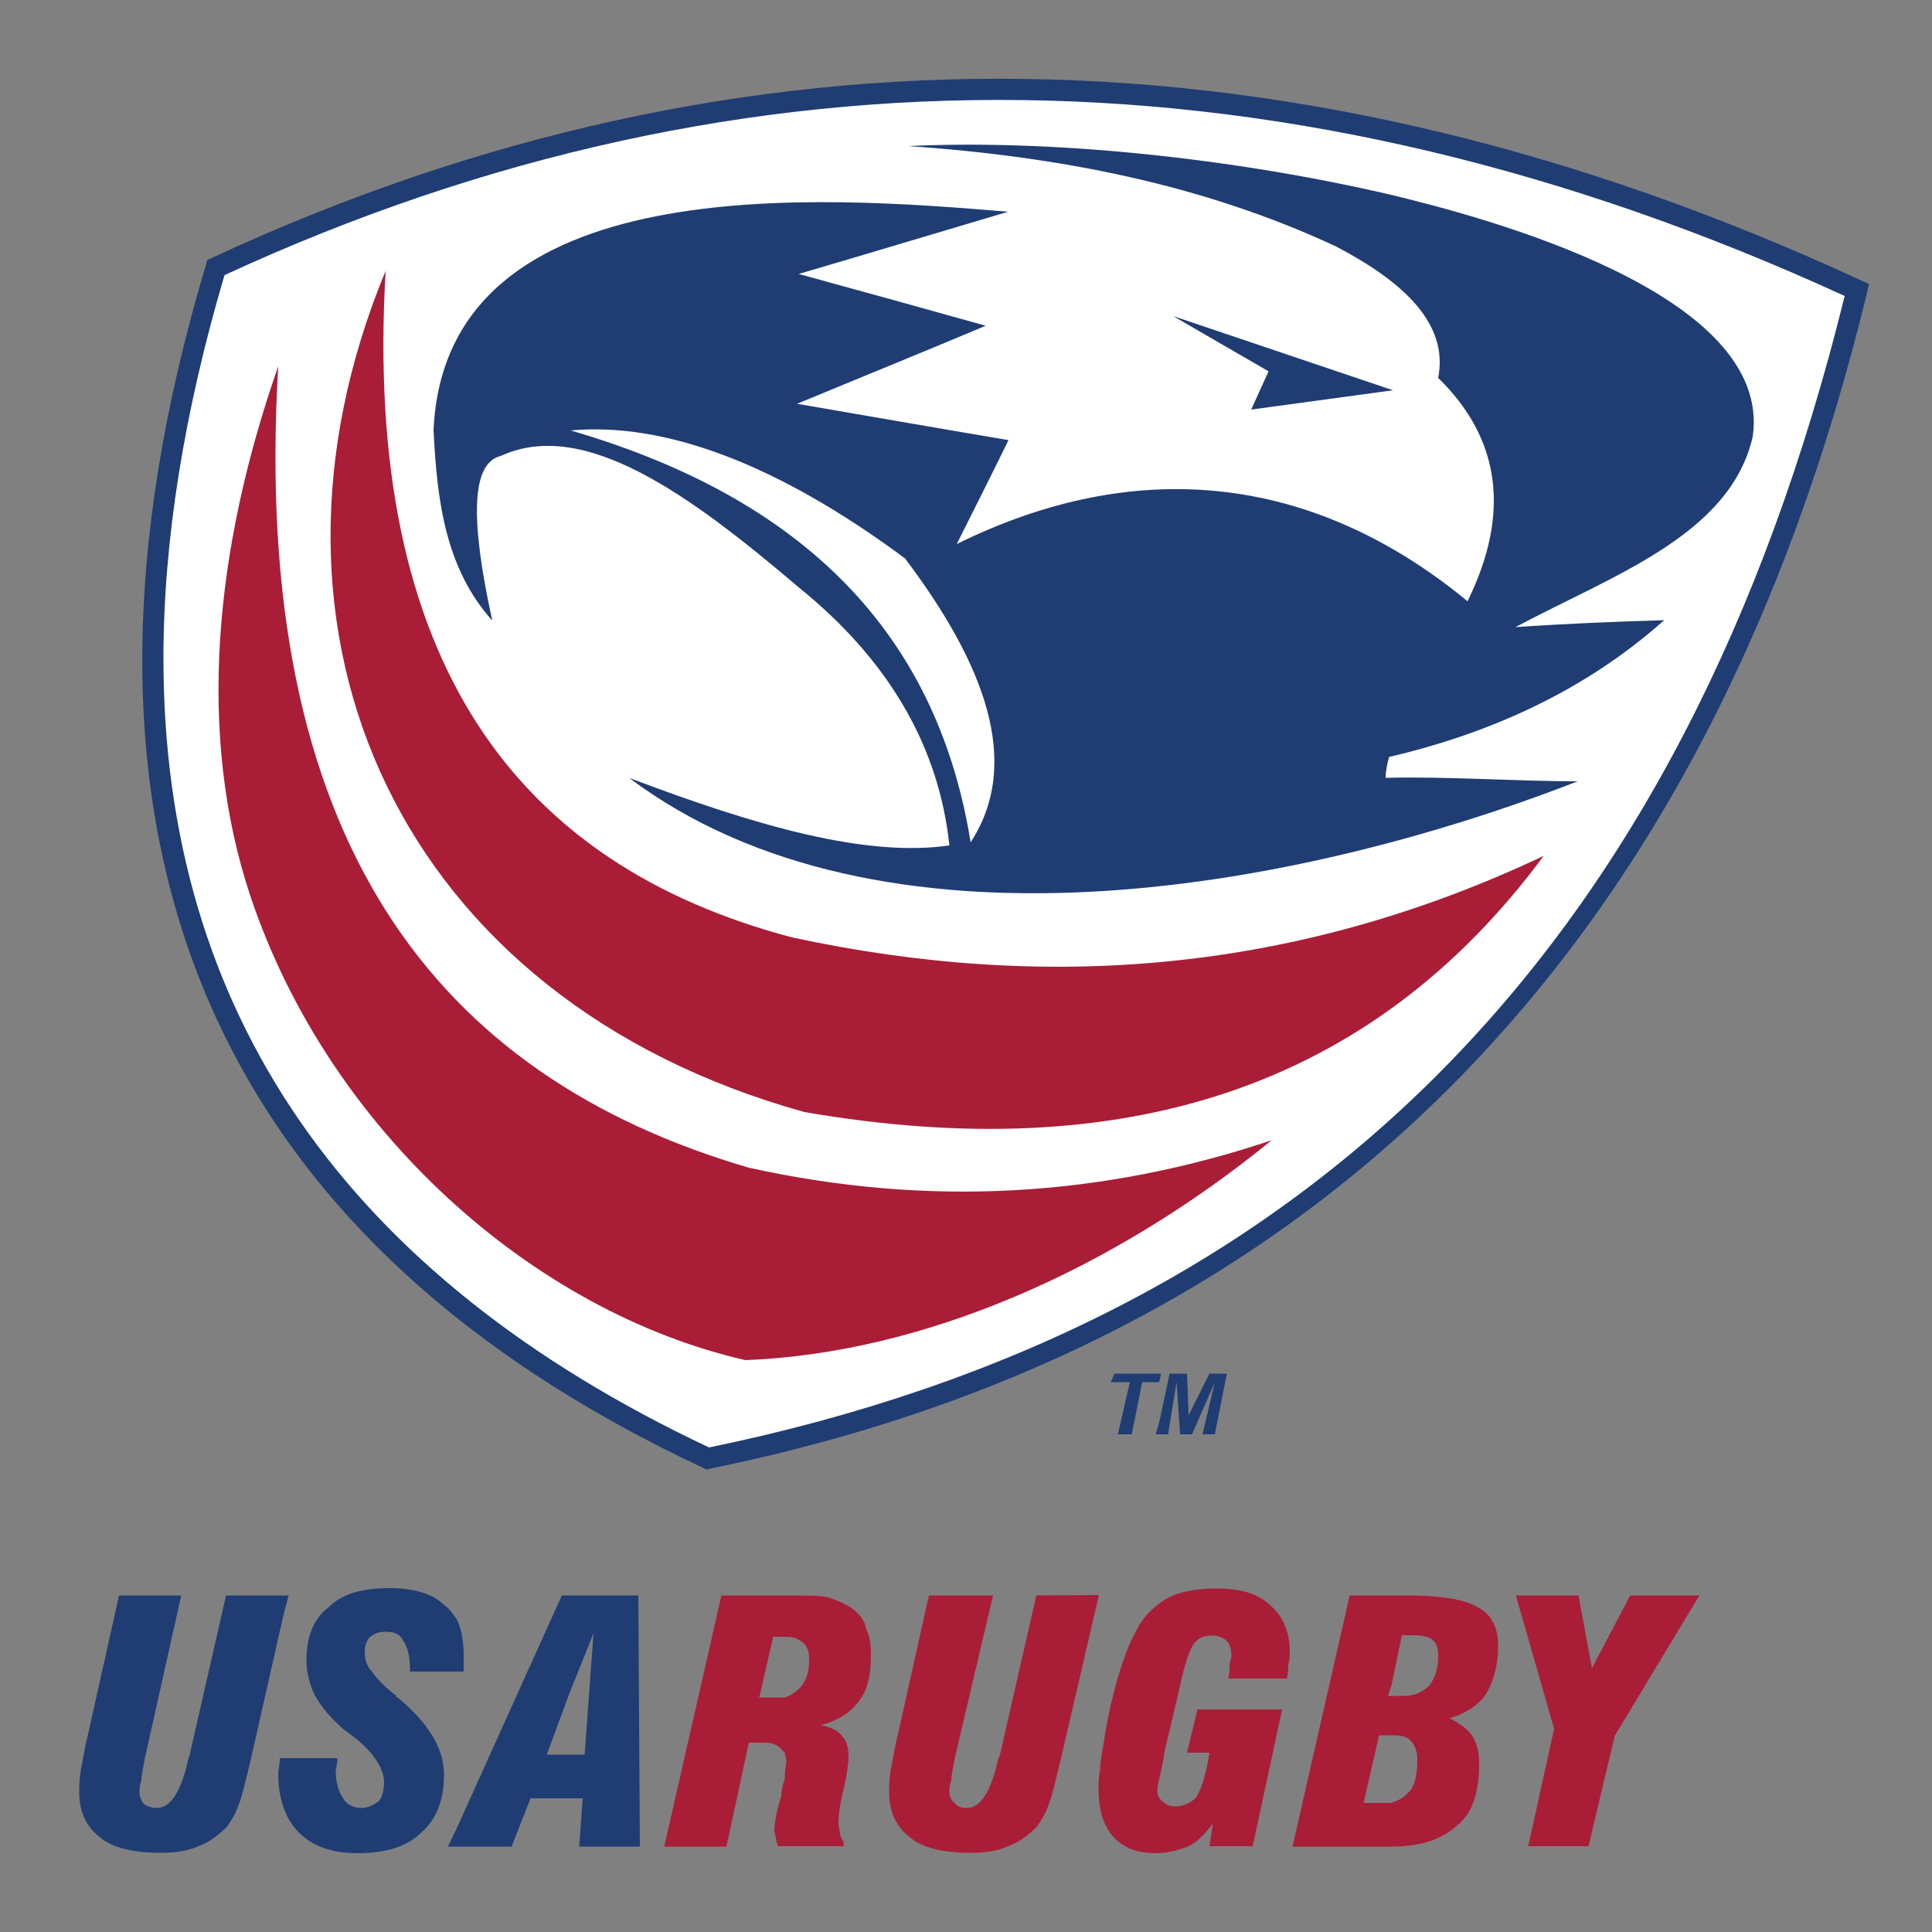 <?xml version="1.0" encoding="utf-8"?>
<!-- Generator: Adobe Illustrator 19.1.0, SVG Export Plug-In . SVG Version: 6.00 Build 0)  -->
<svg version="1.1" id="Layer_1" xmlns="http://www.w3.org/2000/svg" xmlns:xlink="http://www.w3.org/1999/xlink" x="0px" y="0px"
	 viewBox="0 0 500 500" style="enable-background:new 0 0 500 500;" xml:space="preserve">
<rect x="0" y="0" width="500" height="500" fill="#808080" stroke="none"/>
<style type="text/css">
	.st0{fill:#FFFFFF;}
	.st1{fill:#1F3D73;}
	.st2{fill:#AA1D37;}
</style>
<g>
	<path class="st0" d="M267.4,23.9l-49.3,0.6l-58.5,8.6l-59.1,18.5l-45,16.6l-12.9,61l-3.7,49.3l8,49.9l22.2,53l32,41.9l59.1,44.3
		l21.5,8.6l35.1-6.2l45.6-17.2l36.9-17.9l28.9-17.2l32-27.1l34.5-35.1l25.9-36.3l24.6-43.1l14.8-36.3l14.2-41.3l4.9-22.8l-51.1-24
		L385,40.6l-42.5-11.1L300,23.9H267.4L267.4,23.9z M267.4,23.9"/>
	<path class="st1" d="M74.7,412.9h-1.3H58.5l-9.4,41.2l-0.4,1.3c-1.8,8.1-4.5,12.5-8.1,12.5c-1.3,0-2.7-0.4-3.6-1.3
		c-0.4-0.4-0.9-1.8-0.9-2.7c0-0.9,0-1.8,0.5-3.1c0-1.3,0.4-3.1,0.9-5.8l9.4-42.1H30.8l-8.1,36.3c-0.9,3.6-1.3,6.7-1.8,8.9
		c-0.4,2.7-0.4,4.5-0.4,5.8c0,4.9,1.8,8.9,5.4,11.6c3.1,2.7,8.5,4,15.7,4c4,0,7.2-0.5,9.9-1.8c2.7-0.9,4.9-2.7,7.2-4.9
		c0.9-1.3,2.2-3.1,3.1-5.8c0.9-2.2,1.8-6.3,3.1-11.6l8.5-37.6"/>
	<path class="st1" d="M147.2,412.9h-1.8l-27.3,60.5l-2.2,4.5h2.2h14.3l4.9-12.5h9.9h3.6l-0.9,12.5h15.7l-0.4-65 M151.3,454.1h-4
		h-5.8l5.8-15.7l6.3-15.7L151.3,454.1L151.3,454.1z M151.3,454.1"/>
	<path class="st1" d="M102.9,439.3c-0.4,0-0.4-0.5-0.4-0.5c-3.6-2.7-5.4-4.9-6.3-6.3c-1.3-1.3-1.8-3.1-1.8-4.9c0-1.8,0.5-3.1,1.4-4
		c1.3-0.9,2.2-1.3,4-1.3c2.2,0,3.6,0.5,4.5,2.2c0.9,1.3,1.8,3.6,1.8,7.2v0.9h12.1h1.8v-1.3V429c0-4-0.4-7.2-1.8-9.9
		c-0.9-1.3-1.8-2.7-3.1-3.6c-3.1-3.1-8.1-4.5-14.3-4.5c-6.7,0-12.1,1.3-15.7,4.9c-4,3.1-5.8,7.6-5.8,13.9c0,3.1,0.9,6.3,2.2,9
		c1.8,3.1,4,5.8,7.6,8.9c0.9,0.5,1.8,1.4,3.1,2.3c4.9,4,7.2,8.1,7.2,11.2c0,1.8-0.4,3.6-1.3,4.9c-1.3,0.9-2.7,1.8-4.5,1.8
		c-2.2,0-4-0.9-4.9-2.7c-0.9-1.3-1.8-3.6-1.8-6.7c0-0.9,0.4-1.8,0.4-3.1V455H73.3h-0.9v0.4c0,1.3-0.4,2.7-0.4,3.6
		c0,3.1,0.4,5.8,1.3,8.5c0.9,2.7,2.2,4.9,4,6.7c3.6,3.6,8.5,5.4,15.2,5.4c7.6,0,13-1.8,16.6-5.4c4-3.6,5.8-8.5,5.8-14.8
		C115,452.7,111,446,102.9,439.3"/>
	<path class="st2" d="M382.5,416c-3.6-2.2-9.9-3.1-18.8-3.1h-3.6h-10.8l-14.8,65h24.2h1.3c7.6,0,13-1.8,17-5.4
		c4-3.1,5.8-8.5,5.8-16.1c0-2.7-0.4-4.9-1.8-7.2c-1.3-1.8-3.1-3.1-5.8-4.5c4-1.3,7.2-3.1,9.4-6.3c1.8-3.1,3.1-7.2,3.1-12.1
		C387.8,421.4,386.1,417.8,382.5,416 M364.5,463.9c-1.3,1.3-2.7,2.2-4.5,2.7h-3.1h-4l4-17.5h3.1h0.9c1.8,0,3.6,0.4,4.5,1.8
		c0.9,0.9,1.4,2.7,1.4,4.5C366.8,459,366.3,462.1,364.5,463.9L364.5,463.9z M369.9,436.2c-1.8,1.8-4,2.7-6.7,2.7h-3.1h-0.9l0.9-2.7
		l2.7-13h3.6c1.8,0,3.6,0.5,4.5,1.3c0.9,0.9,1.3,2.2,1.3,4C372.2,432.1,371.3,434.4,369.9,436.2L369.9,436.2z M369.9,436.2"/>
	<path class="st2" d="M314.8,411.1c-5.4,0-9.9,0.9-13,2.7c-3.6,2.2-6.3,4.9-8.1,9c-1.8,3.1-3.1,7.2-4.5,11.6
		c-1.3,4.9-2.7,10.3-3.6,17c-0.4,2.2-0.9,4.5-0.9,6.7c-0.4,1.8-0.4,3.6-0.4,4.9c0,5.4,1.3,9.4,3.6,12.1c2.7,3.1,6.3,4.5,11.2,4.5
		c3.1,0,6.3-0.9,8.5-1.8c2.7-1.3,4.5-3.6,6.3-5.8l-0.9,5.8h11.2l7.6-35.4h-21.9l-2.7,11.2h5.8c-0.9,5.8-2.2,9.9-3.6,11.7
		c-1.3,1.3-3.1,2.2-5.4,2.2c-1.3,0-2.2-0.4-3.1-1.3c-0.9-0.5-1.4-1.8-1.4-3.1c0-0.9,0.9-4,1.8-8.9v-0.5l4-17
		c1.3-6.3,2.7-9.9,3.6-11.2c1.4-1.8,2.7-2.2,4.9-2.2c1.3,0,2.7,0.5,3.6,1.3c0.9,0.9,1.3,2.2,1.3,4c0,0.5-0.5,1.3-0.5,2.7
		c0,0.9,0,2.2-0.4,3.1h15.2c0.4-1.4,0.4-2.7,0.4-3.6c0.4-1.3,0.4-2.2,0.4-3.1c0-5.4-1.8-9.4-4.9-12.1
		C325.6,412.4,321.1,411.1,314.8,411.1"/>
	<path class="st2" d="M220.7,416.4c-1.8-1.3-4-2.2-6.7-3.1c-2.2-0.4-5.8-0.4-10.8-0.4h-1.3h-15.2l-14.8,65H188l5.8-26.9h4
		c1.8,0,3.1,0.4,4,1.3c0.4,0.4,0.9,0.9,1.3,1.3c0,0.5,0.4,1.3,0.4,2.2c0,0.9-0.4,2.2-0.4,4.5c-0.4,1.3-0.9,2.7-0.9,4.5
		c-1.3,4-1.8,7.2-1.8,9c0,0.9,0.5,1.8,0.5,2.2c0,0.9,0.4,1.3,0.4,1.8h1.8h15.2v-1.3c-0.4-0.4-0.9-1.3-0.9-1.8c0-0.9-0.4-1.8-0.4-3.1
		c0-1.8,0.4-4.9,1.3-8.5c0.9-4,1.3-6.7,1.3-8.5c0-2.2-0.4-4-1.8-5.4c-0.9-1.4-3.1-2.3-5.4-2.7c4.5-1.3,7.6-3.1,9.9-6.3
		c2.2-2.7,3.1-6.7,3.1-12.1c0-2.7-0.4-4.9-1.3-6.7C223.9,419.6,222.5,417.8,220.7,416.4 M206.8,437c-0.9,0.9-2.2,1.8-3.6,2.3h-3.1
		h-3.6l3.6-15.7h3.1h0.4c1.8,0,3.1,0.5,4.5,1.8c0.9,0.9,1.3,2.2,1.3,4C209.5,432.6,208.6,435.3,206.8,437L206.8,437z M206.8,437"/>
	<polyline class="st2" points="412,431.7 408.5,412.9 392.3,412.9 402.2,447.4 395.5,477.8 411.1,477.8 417.9,449.2 439.8,412.9 
		421.9,412.9 	"/>
	<path class="st2" d="M268.2,412.9l-9.4,41.2l-0.5,1.3c-1.8,8.1-4.5,12.5-8.1,12.5c-1.3,0-2.7-0.4-3.1-1.3c-0.9-0.4-1.4-1.8-1.4-2.7
		c0-0.9,0-1.8,0.5-3.1c0-1.3,0.4-3.1,0.9-5.8l9.9-42.1h-16.6l-8.1,36.3c-0.9,3.6-1.3,6.7-1.8,8.9c-0.4,2.7-0.4,4.5-0.4,5.8
		c0,4.9,1.8,8.9,5.4,11.6c3.1,2.7,8.5,4,15.7,4c4,0,7.2-0.5,9.9-1.8c2.7-0.9,4.9-2.7,7.2-4.9c0.9-1.3,2.2-3.1,3.1-5.8
		c0.9-2.2,1.8-6.3,3.1-11.6l9.9-42.6"/>
	<path class="st1" d="M481.7,72.6C335.7,5,192,3,54.7,66.8l-1.1,0.5l-0.3,1.2C9.6,214.7,52.9,319.4,182,379.9l0.8,0.4l0.9-0.2
		C341.2,348,442,245.6,483.2,75.7l0.5-2.2 M183.5,374.6C89.5,330.3,42.3,261.9,42.3,170.4c0-30.5,5.3-63.6,15.8-99.2
		C192.9,9,334,10.8,477.4,76.6C435.9,244.9,339.8,342.4,183.5,374.6L183.5,374.6z M183.5,374.6"/>
	<path class="st2" d="M205,242.6C133.8,223.8,93.9,171.4,99.8,70.1c-39,94.1,3.6,188.6,108.4,217.7c82.9,14.3,146.9-6.3,191.3-66.3
		C335.9,251.6,271.3,256.9,205,242.6"/>
	<path class="st2" d="M193.8,302.2C112.8,278.5,64.8,217.5,72,94.8c-16.6,47.5-21.1,95.4-7.2,137.1c20.2,60.5,73,107.5,128.1,120.1
		c46.2-1.8,95-23.3,136.2-56.9C285.2,309.8,240.4,312.5,193.8,302.2"/>
	<path class="st1" d="M235.1,37.8c39,2.7,76.2,9.9,110.7,26c17.9,9.4,29.1,20.2,26.4,34c16.1,15.7,18.8,35,7.6,57.8
		c-40.3-33.2-86-37.6-132.2-14.8c4.5-9,9-17.9,13.4-26.9c-18.4-3.1-36.7-6.3-54.7-9.4c16.1-6.7,32.7-13.4,48.8-20.2
		c-16.1-4.5-32.3-9-48.4-13.4c18.4-5.4,36.3-10.8,54.2-16.1c-47.9-4-145.6-11.7-148.7,56.5c0.9,18.4,3.1,35.8,15.2,49.3
		c-5.8-26.4-5.4-40.8,2.2-42.6c21.5-9.9,48.8,9.9,77.1,34c23.3,18.8,36.3,41.2,39,66.8c-21.5,3.1-49.7-4.9-82.9-17.5
		c64.5,48.4,170.7,30,245.5,0.9c-16.1,0-33.6-1.3-49.7-0.9c0-1.8,0.4-3.6,0.9-5.4c26.9-6.3,51.1-17.5,71.2-35.4
		c-13,0.4-25.5,0.9-38.5,1.8c25.1-13.4,55.6-23.8,61.4-49.3c5.4-37.2-69.9-56.9-94.1-62.7C317.1,40.5,270.9,36.1,235.1,37.8
		 M251.2,218c-8.1-50.2-39-87.8-103.5-106.6c24.2-2.2,53.3,8.5,86.5,33.1C254.8,171.8,264.6,197.4,251.2,218L251.2,218z M251.2,218"
		/>
	<polyline class="st1" points="360.5,101 303.6,81.8 328.3,96.1 323.8,106 	"/>
	<polyline class="st1" points="288.4,355.5 287.5,357.7 292.4,357.7 289.3,371.2 292.9,371.2 295.6,357.7 300,357.7 300.5,355.5 
		300,355.5 	"/>
	<polyline class="st1" points="314.4,371.2 317.5,355.5 313,355.5 307.6,366.3 307.2,355.5 302.7,355.5 300,368.1 299.1,371.2 
		300,371.2 302.3,371.2 304.5,357.7 305.4,371.2 308.5,371.2 314.4,357.7 311.2,371.2 	"/>
</g>
</svg>
